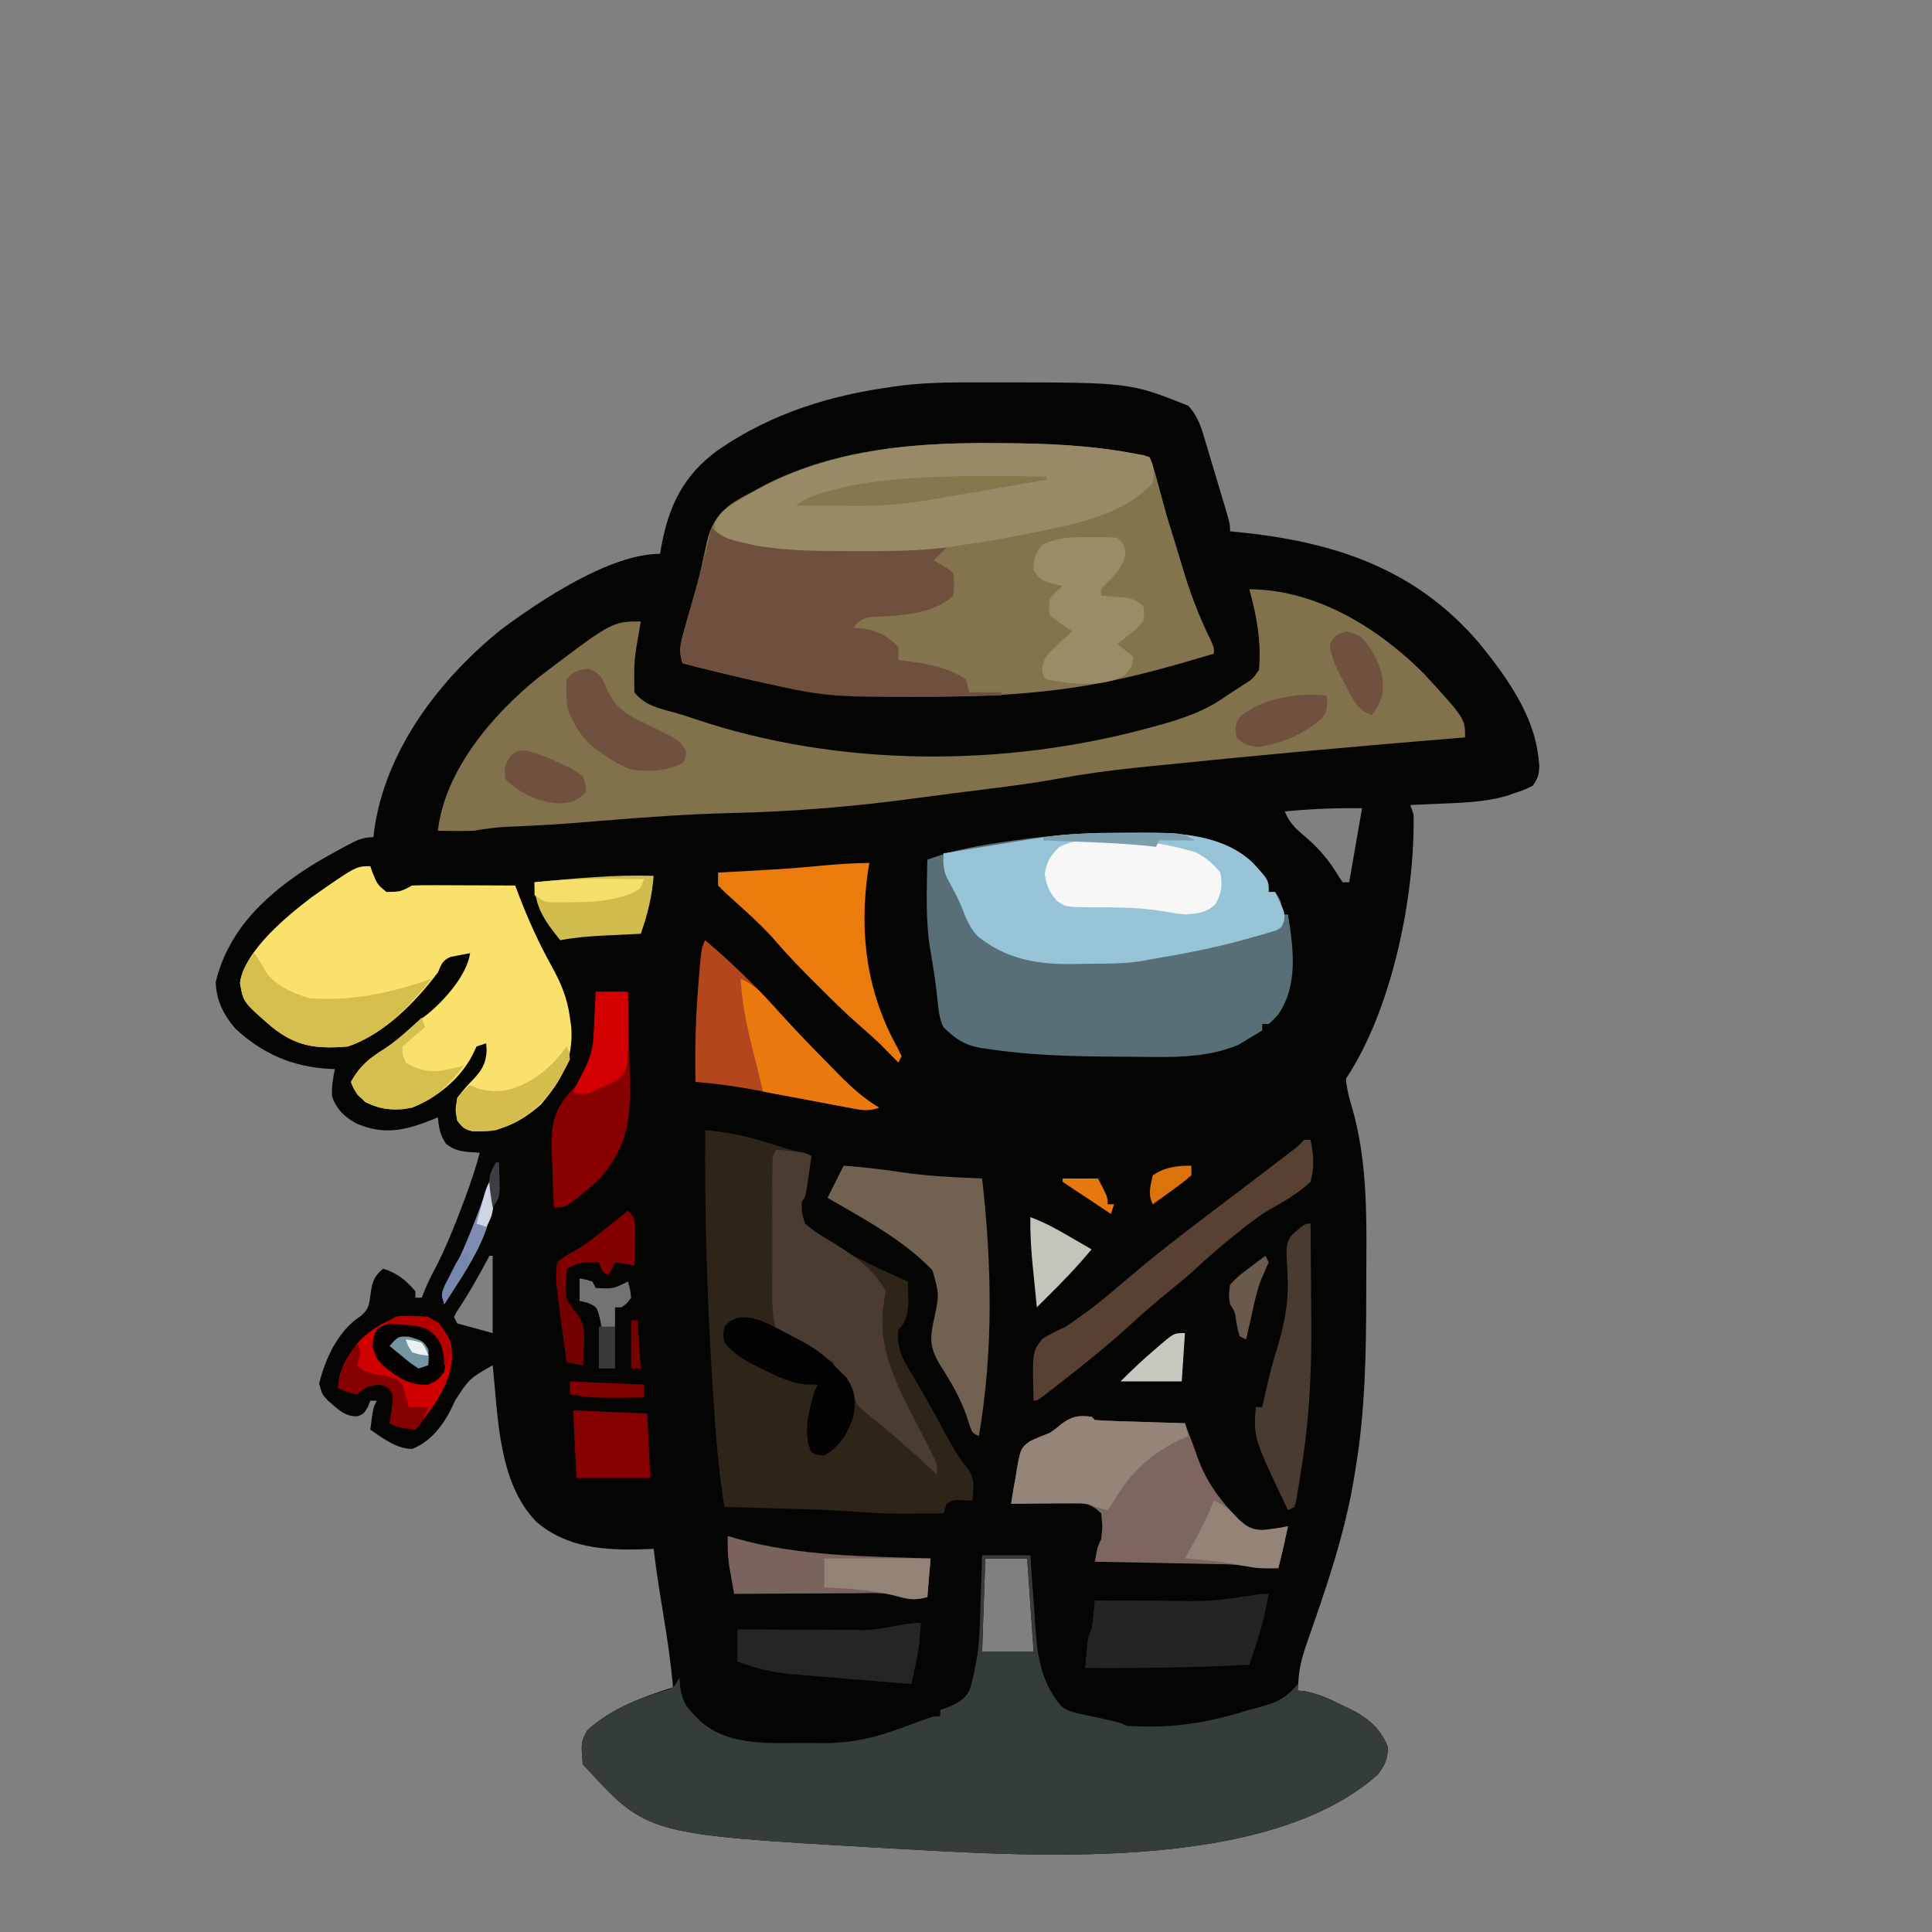 <?xml version="1.0" encoding="UTF-8"?>
<svg version="1.1" xmlns="http://www.w3.org/2000/svg" width="600" height="600">
<rect width="100%" height="100%" fill="#808080" stroke="none"/>
<path d="M0 0 C1.331 -0.002 1.331 -0.002 2.688 -0.003 C43.799 0.028 43.799 0.028 61.938 7.25 C65.09 10.556 66.164 14.504 67.418 18.789 C67.745 19.872 67.745 19.872 68.078 20.977 C68.534 22.497 68.987 24.019 69.436 25.541 C70.125 27.876 70.826 30.208 71.529 32.539 C71.972 34.018 72.414 35.497 72.855 36.977 C73.169 38.025 73.169 38.025 73.49 39.095 C74.938 44.016 74.938 44.016 74.938 46.25 C75.611 46.315 76.285 46.379 76.979 46.446 C106.787 49.405 132.477 57.522 152.57 81.285 C160.705 91.326 169.29 103.262 170.688 116.375 C170.785 117.203 170.883 118.03 170.984 118.883 C170.929 121.673 170.59 122.996 168.938 125.25 C166.547 126.48 166.547 126.48 163.688 127.438 C162.754 127.761 161.821 128.085 160.859 128.418 C154.314 130.282 147.824 130.533 141.062 130.812 C140.088 130.856 139.113 130.899 138.109 130.943 C135.719 131.049 133.328 131.151 130.938 131.25 C131.268 132.24 131.597 133.23 131.938 134.25 C132.409 159.677 125.174 194.896 110.938 216.25 C111.152 219.106 111.775 221.718 112.609 224.453 C117.923 242.131 117.304 260.79 117.25 279.062 C117.247 280.961 117.247 280.961 117.244 282.898 C117.2 301.176 116.953 319.182 113.938 337.25 C113.777 338.254 113.616 339.259 113.45 340.293 C110.543 357.758 104.883 374.197 99.021 390.854 C97.703 394.684 96.573 398.247 96.25 402.312 C96.147 403.612 96.044 404.911 95.938 406.25 C96.761 406.339 97.585 406.428 98.434 406.52 C102.681 407.405 106.141 409.003 110 410.938 C110.694 411.264 111.388 411.591 112.104 411.928 C117.608 414.662 121.584 417.865 123.938 423.75 C123.938 427.522 123.126 429.123 120.938 432.25 C86.357 463.133 12.508 457.65 -31.062 455.25 C-32.213 455.188 -33.363 455.126 -34.548 455.062 C-106.02 450.932 -106.02 450.932 -125.062 430.25 C-125.392 429.92 -125.722 429.59 -126.062 429.25 C-126.638 422.348 -126.638 422.348 -124.688 418.625 C-116.962 411.635 -107.799 408.421 -98.062 405.25 C-98.71 397.643 -99.814 390.155 -101.062 382.625 C-102.179 375.843 -103.269 369.078 -104.062 362.25 C-105.139 362.296 -106.215 362.343 -107.324 362.391 C-119.244 362.75 -130.904 362.016 -140.422 353.918 C-152.405 341.735 -152.335 321.268 -154.062 305.25 C-161.274 309.376 -161.274 309.376 -165.688 316.125 C-168.46 322.475 -172.414 328.567 -179.062 331.25 C-184.112 331.11 -188.005 327.979 -192.062 325.25 C-191.188 318.5 -191.188 318.5 -190.062 316.25 C-190.722 316.25 -191.382 316.25 -192.062 316.25 C-192.31 316.889 -192.558 317.529 -192.812 318.188 C-194.062 320.25 -194.062 320.25 -195.844 321.066 C-199.861 321.399 -202.235 318.733 -205.18 316.27 C-207.062 314.25 -207.062 314.25 -207.938 310.938 C-206.071 303.073 -201.975 294.424 -194.977 289.902 C-192.514 287.776 -192.412 286.431 -192 283.25 C-191.505 279.511 -191.016 277.683 -188.062 275.25 C-183.635 276.642 -181.107 278.771 -178.062 282.25 C-178.062 282.91 -178.062 283.57 -178.062 284.25 C-177.403 284.25 -176.743 284.25 -176.062 284.25 C-175.787 283.528 -175.511 282.806 -175.227 282.062 C-174.105 279.352 -172.816 276.838 -171.438 274.25 C-168.506 268.452 -166.121 262.509 -163.812 256.438 C-163.471 255.542 -163.13 254.647 -162.779 253.725 C-160.986 248.943 -159.382 244.183 -158.062 239.25 C-159.3 239.167 -160.537 239.085 -161.812 239 C-164.768 238.618 -165.987 238.303 -168.5 236.562 C-170.377 233.784 -170.761 231.562 -171.062 228.25 C-172.114 228.683 -172.114 228.683 -173.188 229.125 C-181.46 232.362 -187.783 233.774 -196.234 230.23 C-199.985 228.219 -202.496 225.829 -203.938 221.812 C-204.083 218.824 -203.674 216.172 -203.062 213.25 C-203.634 213.236 -204.205 213.222 -204.793 213.207 C-216.372 212.526 -225.564 208.499 -234.039 200.629 C-237.614 196.426 -239.958 191.794 -240.062 186.25 C-236.004 169.237 -223.361 158.085 -209.062 149.25 C-206.382 147.675 -203.673 146.164 -200.938 144.688 C-199.978 144.167 -199.978 144.167 -199 143.637 C-196.148 142.143 -194.329 141.25 -191.062 141.25 C-191.011 140.676 -190.959 140.103 -190.906 139.512 C-187.544 114.331 -170.574 92.126 -151.273 76.621 C-139.059 67.602 -117.618 53.25 -102.062 53.25 C-101.916 52.341 -101.916 52.341 -101.766 51.414 C-99.44 38.38 -94.829 28.759 -83.82 20.832 C-67.099 9.434 -48.938 3.911 -29.062 1.25 C-28.02 1.104 -28.02 1.104 -26.957 0.956 C-18.017 -0.123 -8.991 0.007 0 0 Z M91.938 133.25 C93.447 136.981 95.621 138.887 98.688 141.438 C102.927 145.126 105.94 148.766 108.781 153.598 C109.163 154.143 109.544 154.688 109.938 155.25 C110.597 155.25 111.257 155.25 111.938 155.25 C113.257 147.66 114.578 140.07 115.938 132.25 C107.863 132.154 99.972 132.452 91.938 133.25 Z M-155.062 271.25 C-155.438 271.951 -155.813 272.652 -156.199 273.375 C-159.034 278.63 -161.919 283.752 -165.277 288.691 C-165.536 289.206 -165.796 289.72 -166.062 290.25 C-165.732 290.91 -165.403 291.57 -165.062 292.25 C-161.433 293.24 -157.803 294.23 -154.062 295.25 C-154.062 287.33 -154.062 279.41 -154.062 271.25 C-154.393 271.25 -154.722 271.25 -155.062 271.25 Z M-1.062 365.25 C-1.393 374.82 -1.722 384.39 -2.062 394.25 C3.217 394.25 8.498 394.25 13.938 394.25 C13.277 384.68 12.617 375.11 11.938 365.25 C7.647 365.25 3.357 365.25 -1.062 365.25 Z " fill="#040503" transform="translate(307.062,118.75)"/>
<path d="M0 0 C1.43 0.004 1.43 0.004 2.89 0.009 C17.151 0.061 31.087 0.644 45.125 3.375 C45.837 3.486 46.549 3.598 47.283 3.712 C48.195 4.04 48.195 4.04 49.125 4.375 C50.177 7.005 50.938 9.398 51.625 12.125 C52.051 13.692 52.478 15.258 52.906 16.824 C53.112 17.601 53.319 18.377 53.531 19.177 C54.611 23.174 55.868 27.115 57.102 31.066 C57.844 33.466 58.566 35.867 59.273 38.277 C61.621 46.173 64.34 53.491 67.988 60.898 C69.125 63.375 69.125 63.375 69.125 65.375 C57.107 68.952 45.097 72.439 32.75 74.688 C31.958 74.834 31.167 74.981 30.351 75.132 C13.483 78.032 -3.349 78.783 -20.438 78.75 C-21.493 78.749 -22.548 78.749 -23.636 78.748 C-39.733 78.71 -55.127 77.973 -70.875 74.375 C-72.021 74.118 -73.168 73.861 -74.349 73.597 C-81.553 71.964 -88.725 70.226 -95.875 68.375 C-97.136 64.785 -96.598 62.445 -95.582 58.824 C-95.135 57.198 -95.135 57.198 -94.679 55.539 C-94.352 54.392 -94.025 53.244 -93.688 52.062 C-91.01 42.928 -91.01 42.928 -88.973 33.641 C-87.645 26.609 -85.937 22.41 -79.938 18.312 C-77.635 16.89 -75.28 15.615 -72.875 14.375 C-71.837 13.814 -70.8 13.254 -69.73 12.676 C-47.995 1.822 -23.928 -0.197 0 0 Z " fill="#83744D" transform="translate(307.875,137.625)"/>
<path d="M0 0 C4.95 0 9.9 0 15 0 C15.159 2.411 15.317 4.821 15.48 7.305 C15.651 9.672 15.829 12.038 16.007 14.404 C16.126 16.033 16.238 17.662 16.341 19.292 C16.991 29.425 17.593 38.568 24.415 46.683 C26.267 48.222 27.596 48.634 29.941 49.133 C30.69 49.299 31.438 49.465 32.209 49.637 C32.986 49.798 33.762 49.959 34.562 50.125 C42.825 51.913 42.825 51.913 45 53 C55.786 53.64 65.54 52.802 76 50 C77.237 49.67 78.475 49.34 79.75 49 C80.823 48.67 81.895 48.34 83 48 C83.812 47.798 84.624 47.595 85.461 47.387 C91.071 45.914 94.322 44.537 98 40 C98 40.66 98 41.32 98 42 C99.236 42.133 99.236 42.133 100.496 42.27 C104.744 43.155 108.204 44.753 112.062 46.688 C113.104 47.178 113.104 47.178 114.166 47.678 C119.67 50.412 123.646 53.615 126 59.5 C126 63.272 125.189 64.873 123 68 C88.419 98.883 14.57 93.4 -29 91 C-30.15 90.938 -31.3 90.876 -32.485 90.812 C-103.957 86.682 -103.957 86.682 -123 66 C-123.33 65.67 -123.66 65.34 -124 65 C-124.575 58.098 -124.575 58.098 -122.625 54.375 C-115.684 48.095 -107.712 44.961 -98.906 42.176 C-95.733 41.209 -95.733 41.209 -94 38 C-93.918 39.052 -93.835 40.104 -93.75 41.188 C-92.904 45.488 -92.069 46.931 -89 50 C-88.488 50.518 -87.976 51.036 -87.449 51.57 C-78.277 59.702 -64.822 58.189 -53.312 58.312 C-51.603 58.339 -51.603 58.339 -49.858 58.367 C-42.434 58.359 -36.033 57.364 -29 55 C-28.295 54.764 -27.59 54.528 -26.864 54.285 C-25.046 53.652 -23.241 52.984 -21.438 52.312 C-15.209 50 -15.209 50 -13 50 C-13 49.34 -13 48.68 -13 48 C-12.457 47.827 -11.915 47.655 -11.355 47.477 C-7.917 46.126 -5.582 45.123 -3.836 41.754 C-3.056 39.166 -2.461 36.663 -2 34 C-1.825 33.025 -1.649 32.051 -1.469 31.047 C-0.648 25.096 -0.629 19.059 -0.438 13.062 C-0.373 11.178 -0.373 11.178 -0.307 9.256 C-0.201 6.171 -0.1 3.085 0 0 Z M1 1 C0.67 10.57 0.34 20.14 0 30 C5.28 30 10.56 30 16 30 C15.34 20.43 14.68 10.86 14 1 C9.71 1 5.42 1 1 1 Z " fill="#353D39" transform="translate(305,483)"/>
<path d="M0 0 C20.737 0.09 39.966 11.944 54.215 26.219 C67 40.157 67 40.157 67 46 C66.41 46.048 65.82 46.096 65.211 46.146 C33.464 48.744 1.732 51.625 -29.954 54.883 C-31.49 55.041 -33.027 55.196 -34.563 55.35 C-43.031 56.199 -51.369 57.348 -59.74 58.886 C-66.836 60.182 -73.966 61.116 -81.125 62 C-83.157 62.255 -85.189 62.511 -87.221 62.767 C-88.571 62.937 -89.921 63.106 -91.271 63.275 C-95.285 63.778 -99.296 64.304 -103.305 64.852 C-122.395 67.458 -141.304 69.04 -160.571 69.485 C-174.201 69.812 -187.744 70.799 -201.33 71.909 C-202.944 72.041 -204.558 72.173 -206.172 72.305 C-206.946 72.368 -207.719 72.431 -208.517 72.496 C-215.453 73.055 -222.392 73.453 -229.347 73.709 C-233.314 73.863 -237.089 74.345 -241 75 C-242.957 75.064 -244.917 75.086 -246.875 75.062 C-248.325 75.049 -248.325 75.049 -249.805 75.035 C-250.529 75.024 -251.254 75.012 -252 75 C-249.88 56.215 -234.967 38.879 -220.922 27.508 C-197.911 10 -197.911 10 -189 10 C-189.144 10.834 -189.289 11.668 -189.438 12.527 C-191.124 22.226 -191.124 22.226 -191 32 C-187.87 35.964 -183.608 36.934 -178.891 38.191 C-176.5 38.86 -174.177 39.604 -171.828 40.402 C-127.457 55.304 -76.061 55.348 -31 43 C-30.224 42.791 -29.448 42.582 -28.648 42.366 C-20.78 40.206 -13.647 37.871 -7 33 C-5.356 31.935 -3.71 30.873 -2.062 29.812 C1.023 27.905 1.023 27.905 3 25 C3.749 16.285 2.272 8.386 0 0 Z " fill="#81724B" transform="translate(388,183)"/>
<path d="M0 0 C0.753 -0.004 1.506 -0.008 2.281 -0.013 C14.383 -0.043 28.257 0.671 37.547 9.43 C42.5 14.838 42.5 14.838 42.5 18.5 C43.16 18.5 43.82 18.5 44.5 18.5 C46.5 21.5 46.5 21.5 46.5 25.5 C47.16 25.5 47.82 25.5 48.5 25.5 C50.169 35.935 51.737 47.412 45.5 56.5 C43.988 58.199 43.988 58.199 42.5 59.5 C41.84 59.5 41.18 59.5 40.5 59.5 C40.5 60.16 40.5 60.82 40.5 61.5 C38.931 62.482 37.344 63.434 35.75 64.375 C34.868 64.909 33.987 65.442 33.078 65.992 C22.743 70.347 11.391 69.79 0.375 69.688 C-1.196 69.679 -2.768 69.67 -4.339 69.661 C-17.907 69.568 -31.313 69.323 -44.75 67.25 C-45.442 67.153 -46.135 67.056 -46.848 66.956 C-52.121 66.033 -54.771 64.138 -58.5 60.5 C-59.973 57.553 -60.07 54.424 -60.438 51.188 C-61.019 46.189 -61.709 41.263 -62.625 36.312 C-64.112 27.133 -63.671 17.77 -63.5 8.5 C-55.422 5.436 -47.201 4.045 -38.688 2.812 C-37.936 2.703 -37.184 2.593 -36.409 2.479 C-24.268 0.749 -12.26 0.007 0 0 Z " fill="#586F78" transform="translate(351.5,258.5)"/>
<path d="M0 0 C5.506 0.488 10.622 1.275 15.938 2.875 C17.718 3.405 17.718 3.405 19.535 3.945 C20.679 4.293 21.822 4.641 23 5 C24.03 5.307 25.06 5.614 26.121 5.93 C28.416 6.613 30.709 7.303 33 8 C32.692 10.147 32.379 12.292 32.062 14.438 C31.801 16.23 31.801 16.23 31.535 18.059 C31 21 31 21 30 22 C29.902 25.374 29.902 25.374 31 29 C33.199 31.048 34.978 32.414 37.5 33.938 C38.156 34.355 38.812 34.772 39.489 35.203 C46.974 39.834 54.95 43.472 63 47 C63.025 48.437 63.044 49.875 63.059 51.312 C63.069 52.113 63.08 52.914 63.092 53.738 C62.965 56.875 62.268 59.732 60 62 C59.373 67.371 61.167 70.792 63.875 75.25 C64.7 76.657 65.524 78.065 66.348 79.473 C66.781 80.206 67.214 80.94 67.661 81.696 C69.04 84.068 70.368 86.463 71.684 88.871 C72.342 90.076 72.342 90.076 73.014 91.306 C73.861 92.86 74.706 94.415 75.548 95.972 C77.296 99.152 78.952 101.942 81.277 104.75 C83.965 108.26 83.291 110.705 83 115 C82.051 114.979 81.103 114.959 80.125 114.938 C77.093 114.774 77.093 114.774 75 116 C74.505 117.485 74.505 117.485 74 119 C70.958 119.028 67.917 119.047 64.875 119.062 C64.038 119.071 63.202 119.079 62.34 119.088 C57.346 119.107 52.417 118.916 47.438 118.531 C39.006 117.883 30.576 117.658 22.125 117.438 C20.551 117.394 18.977 117.351 17.402 117.307 C13.602 117.201 9.801 117.1 6 117 C4.023 105.127 3.195 93.25 2.438 81.25 C2.341 79.751 2.341 79.751 2.242 78.222 C0.561 52.118 -0.164 26.154 0 0 Z " fill="#2E2519" transform="translate(219,351)"/>
<path d="M0 0 C0.268 0.763 0.536 1.526 0.812 2.312 C2.255 5.728 2.255 5.728 5 8 C9.345 7.949 9.345 7.949 13 6 C15.376 5.912 17.722 5.885 20.098 5.902 C21.161 5.904 21.161 5.904 22.246 5.907 C24.518 5.912 26.79 5.925 29.062 5.938 C30.6 5.943 32.137 5.947 33.674 5.951 C37.449 5.962 41.225 5.979 45 6 C45.379 6.998 45.757 7.996 46.147 9.024 C49.06 16.643 52.324 23.853 56.283 30.987 C59.254 36.343 61.177 40.914 62 47 C62.205 48.454 62.205 48.454 62.414 49.938 C63.116 60.125 59.387 66.454 53 74 C47.755 78.637 41.522 82.276 34.375 82.312 C33.62 82.329 32.864 82.346 32.086 82.363 C29.45 81.904 28.596 81.118 27 79 C26.375 75.812 26.375 75.812 27 72 C28.602 69.763 30.339 67.849 32.273 65.895 C34.813 63.108 35.953 61.028 36.125 57.25 C36.084 56.508 36.042 55.765 36 55 C34.515 55.495 34.515 55.495 33 56 C32.587 56.866 32.175 57.733 31.75 58.625 C27.85 66.147 20.801 71.791 13 75 C7.531 75.973 3.437 75.706 -1.562 73.25 C-3.785 71.198 -4.993 69.821 -6 67 C-3.241 61.963 -0.203 59.601 4.629 56.57 C7.732 54.515 10.422 52.133 13.172 49.633 C15 48 15 48 17.938 45.812 C23.161 41.512 30.006 33.798 31 27 C29.721 27.247 28.442 27.495 27.125 27.75 C26.406 27.889 25.686 28.028 24.945 28.172 C22.356 29.274 22.097 30.461 21 33 C14.017 42.264 4.223 52.259 -7 56 C-16.8 56.818 -23.012 56.027 -30.637 49.871 C-39.404 42.28 -39.404 42.28 -40.5 36.25 C-38.943 26.13 -25.908 15.49 -18.054 9.521 C-4.427 0 -4.427 0 0 0 Z " fill="#F9E16C" transform="translate(115,269)"/>
<path d="M0 0 C1.43 0.004 1.43 0.004 2.89 0.009 C17.151 0.061 31.087 0.644 45.125 3.375 C46.204 3.584 46.204 3.584 47.305 3.797 C48.206 4.083 48.206 4.083 49.125 4.375 C50.637 7.399 50.707 9.014 50.125 12.375 C42.248 20.896 30.114 24.252 19.188 26.5 C18.006 26.753 16.825 27.006 15.608 27.267 C6.524 29.176 -2.583 30.737 -11.773 32.026 C-13.889 32.351 -13.889 32.351 -15.999 32.888 C-23.682 34.726 -31.336 34.678 -39.186 34.636 C-41.54 34.625 -43.894 34.636 -46.248 34.648 C-58.999 34.66 -71.919 34.238 -83.875 29.375 C-85.875 27.375 -85.875 27.375 -85.898 25.031 C-84.452 21.277 -81.82 19.853 -78.5 17.875 C-77.863 17.484 -77.226 17.093 -76.57 16.69 C-53.166 2.58 -26.818 -0.22 0 0 Z " fill="#998A67" transform="translate(307.875,137.625)"/>
<path d="M0 0 C0.762 -0.006 1.523 -0.011 2.308 -0.017 C3.909 -0.027 5.51 -0.033 7.111 -0.037 C9.527 -0.047 11.942 -0.078 14.357 -0.109 C26.296 -0.191 39.599 0.48 48.777 9.133 C53.73 14.542 53.73 14.542 53.73 18.203 C54.39 18.203 55.05 18.203 55.73 18.203 C58.801 24.589 58.801 24.589 58.499 27.226 C57.73 29.203 57.73 29.203 56.114 30.145 C55.415 30.349 54.716 30.554 53.996 30.766 C53.204 31.003 52.412 31.241 51.596 31.486 C50.733 31.722 49.87 31.959 48.98 32.203 C47.653 32.584 47.653 32.584 46.298 32.973 C36.57 35.679 26.681 37.529 16.73 39.203 C15.316 39.467 15.316 39.467 13.873 39.736 C8.622 40.517 3.366 40.467 -1.935 40.498 C-3.934 40.515 -5.933 40.559 -7.932 40.604 C-18.703 40.673 -28.088 38.883 -36.629 31.957 C-38.978 29.446 -40.125 26.835 -41.328 23.641 C-42.687 20.121 -44.519 16.875 -46.316 13.562 C-47.381 10.928 -47.341 9.017 -47.27 6.203 C-43.001 5.507 -38.733 4.814 -34.464 4.122 C-33.015 3.887 -31.566 3.651 -30.118 3.415 C-28.023 3.073 -25.927 2.734 -23.832 2.395 C-22.575 2.19 -21.318 1.986 -20.023 1.776 C-13.289 0.749 -6.804 0.041 0 0 Z " fill="#96C4D6" transform="translate(340.27,258.797)"/>
<path d="M0 0 C0.601 0.476 1.201 0.952 1.82 1.443 C4.534 3.381 6.874 3.912 10.125 4.625 C11.179 4.865 12.234 5.105 13.32 5.352 C23.07 7.07 32.715 7.156 42.586 7.13 C44.995 7.125 47.404 7.13 49.812 7.137 C57.612 7.14 65.249 6.985 73 6 C71.68 7.32 70.36 8.64 69 10 C69.804 10.474 70.609 10.949 71.438 11.438 C74 13 74 13 75 14 C75.375 17.375 75.375 17.375 75 21 C68.923 26.867 57.507 27.342 49.531 27.594 C46.658 28.055 45.77 28.751 44 31 C45.516 31.093 45.516 31.093 47.062 31.188 C51.377 31.804 55.089 33.718 58 37 C58 38.32 58 39.64 58 41 C58.846 41.098 59.691 41.196 60.562 41.297 C67.466 42.207 73.125 43.159 79 47 C79.495 48.98 79.495 48.98 80 51 C83.3 51 86.6 51 90 51 C90 51.33 90 51.66 90 52 C37.184 52.839 37.184 52.839 16 48 C14.854 47.743 13.707 47.486 12.526 47.222 C5.322 45.589 -1.85 43.851 -9 42 C-10.283 38.377 -9.701 35.996 -8.672 32.344 C-8.366 31.238 -8.061 30.132 -7.746 28.992 C-7.417 27.84 -7.089 26.687 -6.75 25.5 C-6.119 23.24 -5.489 20.979 -4.859 18.719 C-4.549 17.611 -4.239 16.504 -3.92 15.363 C-2.525 10.264 -1.252 5.136 0 0 Z " fill="#6F4F3E" transform="translate(221,164)"/>
<path d="M0 0 C0.33 0.33 0.66 0.66 1 1 C3.071 1.158 5.147 1.251 7.223 1.316 C8.483 1.358 9.743 1.4 11.041 1.443 C12.382 1.483 13.722 1.523 15.062 1.562 C16.407 1.606 17.751 1.649 19.096 1.693 C22.397 1.8 25.698 1.902 29 2 C31.836 9.528 31.836 9.528 32.922 12.652 C35.244 19.061 38.463 23.933 43 29 C43.802 29.955 43.802 29.955 44.621 30.93 C47.316 33.734 48.918 34.947 52.887 35.141 C55.638 34.901 58.293 34.538 61 34 C60.688 35.417 60.376 36.833 60.062 38.25 C59.801 39.433 59.801 39.433 59.535 40.641 C59.052 42.769 58.538 44.885 58 47 C51.623 47.125 51.623 47.125 48.555 46.509 C46.079 46.016 43.822 45.844 41.302 45.795 C40.401 45.775 39.5 45.755 38.573 45.734 C37.614 45.718 36.656 45.701 35.668 45.684 C34.18 45.652 34.18 45.652 32.663 45.621 C29.504 45.555 26.346 45.496 23.188 45.438 C21.042 45.394 18.897 45.351 16.752 45.307 C11.501 45.2 6.251 45.098 1 45 C1.875 40.25 1.875 40.25 3 38 C3.416 33.949 3.416 33.949 3 30 C-0.139 26.99 -2.364 26.639 -6.641 26.707 C-7.711 26.717 -8.78 26.726 -9.883 26.736 C-10.994 26.761 -12.105 26.787 -13.25 26.812 C-14.377 26.826 -15.503 26.84 -16.664 26.854 C-19.443 26.889 -22.221 26.938 -25 27 C-24.542 24.071 -24.036 21.165 -23.5 18.25 C-23.376 17.425 -23.253 16.6 -23.125 15.75 C-21.959 9.727 -21.959 9.727 -19.186 7.626 C-17.155 6.635 -15.108 5.811 -13 5 C-10.959 3.599 -10.959 3.599 -9.375 2.25 C-6.215 -0.113 -3.995 -0.571 0 0 Z " fill="#7D665F" transform="translate(339,440)"/>
<path d="M0 0 C1.459 0.141 2.917 0.288 4.375 0.438 C5.593 0.559 5.593 0.559 6.836 0.684 C9 1 9 1 11 2 C10.692 4.147 10.379 6.292 10.062 8.438 C9.888 9.632 9.714 10.827 9.535 12.059 C9 15 9 15 8 16 C7.86 19.379 7.86 19.379 9 23 C11.362 24.971 13.371 26.375 16 27.875 C22.734 32.013 30.355 36.709 34 44 C33.72 46.168 33.426 48.335 33.125 50.5 C31.769 64.968 40.579 78.629 46.798 91.184 C47.214 92.03 47.63 92.875 48.059 93.746 C48.433 94.496 48.807 95.245 49.193 96.017 C50 98 50 98 50 101 C49.261 100.31 48.523 99.621 47.762 98.91 C41.728 93.31 35.606 87.927 29.18 82.777 C25.189 79.523 25.189 79.523 24.188 76.75 C23.103 74.238 22.135 72.84 20.375 70.812 C18 68 18 68 18 66 C17.232 65.621 17.232 65.621 16.449 65.234 C13.218 63.606 10.001 61.96 6.812 60.25 C6.171 59.928 5.53 59.605 4.869 59.273 C3.02 58.266 3.02 58.266 0 56 C-1.523 50.509 -1.144 44.642 -1.133 38.984 C-1.134 37.932 -1.135 36.88 -1.136 35.796 C-1.136 33.58 -1.135 31.365 -1.13 29.149 C-1.125 25.748 -1.13 22.347 -1.137 18.945 C-1.136 16.792 -1.135 14.638 -1.133 12.484 C-1.135 11.464 -1.137 10.443 -1.139 9.391 C-1.136 8.45 -1.133 7.508 -1.129 6.538 C-1.129 5.708 -1.128 4.878 -1.127 4.022 C-1 2 -1 2 0 0 Z " fill="#4B3C31" transform="translate(241,357)"/>
<path d="M0 0 C5.896 0.457 11.719 1.086 17.562 2 C26.01 3.259 34.476 3.633 43 4 C46.041 30.666 46.536 57.488 42 84 C40 83 40 83 39.246 81.059 C38.979 80.194 38.712 79.329 38.438 78.438 C36.385 72.391 33.362 67.177 29.91 61.836 C26.871 56.834 26.685 53.64 28 48 C29.724 40.057 29.724 40.057 27.586 32.516 C18.73 23.162 6.061 16.402 -5 10 C-3.333 6.667 -1.667 3.333 0 0 Z " fill="#716151" transform="translate(262,362)"/>
<path d="M0 0 C-0.238 1.412 -0.238 1.412 -0.48 2.852 C-3.206 22.146 -0.756 40.346 8.707 57.34 C9.347 58.657 9.347 58.657 10 60 C9.505 60.99 9.505 60.99 9 62 C8.515 61.504 8.031 61.007 7.531 60.496 C6.861 59.817 6.191 59.137 5.5 58.438 C4.85 57.776 4.201 57.115 3.531 56.434 C1.493 54.474 -0.574 52.625 -2.715 50.781 C-7.366 46.739 -11.718 42.429 -16.062 38.062 C-16.826 37.303 -17.59 36.543 -18.377 35.76 C-21.919 32.212 -25.366 28.636 -28.633 24.832 C-31.8 21.154 -35.205 17.867 -38.812 14.625 C-39.944 13.597 -41.076 12.568 -42.207 11.539 C-43.129 10.701 -44.05 9.863 -45 9 C-45.66 8.34 -46.32 7.68 -47 7 C-47 5.68 -47 4.36 -47 3 C-46.017 2.945 -45.034 2.889 -44.022 2.832 C-40.337 2.624 -36.652 2.413 -32.968 2.2 C-31.381 2.109 -29.793 2.019 -28.205 1.93 C-18.836 1.402 -9.354 0 0 0 Z " fill="#EC7B0D" transform="translate(270,268)"/>
<path d="M0 0 C4.886 4.101 9.505 8.35 14 12.875 C14.578 13.449 15.155 14.022 15.75 14.613 C18.718 17.588 21.568 20.618 24.309 23.805 C28.668 28.843 33.355 33.539 38.062 38.25 C38.935 39.134 39.807 40.019 40.705 40.93 C44.9 45.134 48.859 48.995 54 52 C50.883 53.039 49.891 52.985 46.779 52.395 C45.506 52.159 45.506 52.159 44.208 51.919 C43.293 51.742 42.377 51.565 41.434 51.383 C40.485 51.206 39.536 51.03 38.559 50.848 C35.517 50.28 32.477 49.703 29.438 49.125 C26.423 48.555 23.407 47.987 20.391 47.424 C18.515 47.073 16.639 46.718 14.765 46.359 C8.86 45.251 2.986 44.502 -3 44 C-3.236 33.61 -2.927 23.36 -2.062 13 C-1.976 11.944 -1.889 10.887 -1.799 9.799 C-1.133 2.266 -1.133 2.266 0 0 Z " fill="#B3461D" transform="translate(219,292)"/>
<path d="M0 0 C0.66 0 1.32 0 2 0 C2.977 4.615 3.228 8.415 2 13 C-1.891 16.693 -6.262 19.115 -10.909 21.747 C-14.255 23.752 -17.273 26.124 -20.312 28.562 C-20.893 29.024 -21.474 29.485 -22.072 29.961 C-26.386 33.426 -30.506 37.078 -34.578 40.824 C-37.133 43.119 -39.765 45.282 -42.438 47.438 C-46.241 50.513 -49.901 53.688 -53.5 57 C-61.051 63.93 -69.027 70.289 -77.125 76.562 C-77.694 77.005 -78.263 77.447 -78.849 77.902 C-82.88 81 -82.88 81 -84 81 C-84.422 65.844 -84.422 65.844 -81.316 61.816 C-78.949 60.327 -76.537 59.175 -74 58 C-72.221 56.813 -70.472 55.58 -68.75 54.312 C-67.823 53.634 -66.896 52.956 -65.941 52.258 C-62.195 49.382 -58.616 46.339 -55.03 43.268 C-42.936 32.93 -30.103 23.483 -17.442 13.858 C-14.061 11.286 -10.684 8.709 -7.312 6.125 C-5.822 4.984 -5.822 4.984 -4.301 3.82 C-1.976 2.053 -1.976 2.053 0 0 Z " fill="#584133" transform="translate(405,354)"/>
<path d="M0 0 C-1.279 7.609 -3.428 14.732 -6 22 C-23.01 22.88 -39.969 23.129 -57 23 C-56.859 21.375 -56.712 19.75 -56.562 18.125 C-56.481 17.22 -56.4 16.315 -56.316 15.383 C-56 13 -56 13 -55 11 C-54.775 9.463 -54.592 7.92 -54.438 6.375 C-54.354 5.558 -54.27 4.74 -54.184 3.898 C-54.123 3.272 -54.062 2.645 -54 2 C-52.846 2.01 -51.692 2.021 -50.503 2.032 C-46.173 2.068 -41.844 2.091 -37.514 2.11 C-35.649 2.12 -33.785 2.133 -31.92 2.151 C-18.358 2.363 -18.358 2.363 -4.972 0.433 C-3 0 -3 0 0 0 Z " fill="#252423" transform="translate(394,495)"/>
<path d="M0 0 C1.086 -0.018 1.086 -0.018 2.193 -0.037 C4.068 -0.042 5.942 0.065 7.812 0.188 C9.812 2.188 9.812 2.188 10.375 4.812 C9.628 9.297 7.459 11.264 4.344 14.453 C2.592 16.052 2.592 16.052 2.812 18.188 C3.5 18.236 4.187 18.285 4.895 18.336 C5.796 18.411 6.697 18.485 7.625 18.562 C8.518 18.632 9.412 18.702 10.332 18.773 C12.812 19.188 12.812 19.188 15.812 21.188 C16.25 23.574 16.25 23.574 15.812 26.188 C14.062 28.207 14.062 28.207 11.812 30 C11.07 30.605 10.328 31.209 9.562 31.832 C8.985 32.279 8.408 32.727 7.812 33.188 C9.463 34.508 11.113 35.828 12.812 37.188 C12.452 39.803 12.015 40.985 10.125 42.875 C3.187 46.813 -6.595 45.611 -14.188 44.188 C-15.188 43.188 -15.188 43.188 -15.531 40.926 C-15.058 37.155 -13.434 35.931 -10.688 33.375 C-9.852 32.585 -9.017 31.795 -8.156 30.98 C-7.507 30.389 -6.857 29.797 -6.188 29.188 C-7.157 28.548 -8.126 27.909 -9.125 27.25 C-12.188 25.188 -12.188 25.188 -13.188 24.188 C-13.5 21.875 -13.5 21.875 -13.188 19.188 C-11.188 16.875 -11.188 16.875 -9.188 15.188 C-10.301 14.919 -11.415 14.651 -12.562 14.375 C-16.188 13.188 -16.188 13.188 -18.188 10.188 C-18.045 6.762 -17.852 4.876 -15.438 2.375 C-10.586 -0.186 -5.374 0.005 0 0 Z " fill="#9B8C68" transform="translate(339.188,166.812)"/>
<path d="M0 0 C3.353 1.641 5.394 3.509 7.785 6.363 C8.449 10.492 8.22 12.563 6.223 16.238 C3.054 19 0.936 19.014 -3.215 19.363 C-6.117 19.059 -6.117 19.059 -9.152 18.488 C-13.913 17.697 -18.456 17.288 -23.285 17.215 C-24.888 17.186 -24.888 17.186 -26.524 17.156 C-28.666 17.128 -30.809 17.124 -32.951 17.145 C-40.259 17.03 -40.259 17.03 -43.019 15.104 C-45.397 12.398 -46.216 10.356 -46.777 6.801 C-46.129 2.84 -45.027 1.175 -42.215 -1.637 C-31.619 -6.935 -11.179 -3.238 0 0 Z " fill="#F7F7F8" transform="translate(371.215,264.637)"/>
<path d="M0 0 C3.3 0 6.6 0 10 0 C10.175 6.046 10.301 12.091 10.385 18.14 C10.419 20.192 10.467 22.244 10.528 24.296 C10.924 37.956 10.716 46.979 1.535 57.713 C0.234 59.07 0.234 59.07 -2.25 61.125 C-3.08 61.829 -3.91 62.533 -4.766 63.258 C-9.565 67 -9.565 67 -13 67 C-13.2 63.054 -13.344 59.109 -13.439 55.159 C-13.499 53.168 -13.6 51.177 -13.703 49.188 C-13.873 40.802 -12.846 36.217 -6.97 30.095 C0.612 22.033 -0.226 10.357 0 0 Z " fill="#890000" transform="translate(185,308)"/>
<path d="M0 0 C0.33 0.33 0.66 0.66 1 1 C3.071 1.158 5.147 1.251 7.223 1.316 C8.483 1.358 9.743 1.4 11.041 1.443 C12.382 1.483 13.722 1.523 15.062 1.562 C16.407 1.606 17.751 1.649 19.096 1.693 C22.397 1.8 25.698 1.902 29 2 C29.495 3.98 29.495 3.98 30 6 C28.866 6.516 27.731 7.031 26.562 7.562 C17.761 12.018 11.999 17.543 7 26 C6.34 26.99 5.68 27.98 5 29 C2.831 28.494 1 28 -1 27 C-2.813 26.915 -4.63 26.893 -6.445 26.902 C-7.522 26.906 -8.598 26.909 -9.707 26.912 C-11.399 26.925 -11.399 26.925 -13.125 26.938 C-14.261 26.942 -15.396 26.947 -16.566 26.951 C-19.378 26.963 -22.189 26.979 -25 27 C-24.542 24.071 -24.036 21.165 -23.5 18.25 C-23.376 17.425 -23.253 16.6 -23.125 15.75 C-21.959 9.727 -21.959 9.727 -19.186 7.626 C-17.155 6.635 -15.108 5.811 -13 5 C-10.959 3.599 -10.959 3.599 -9.375 2.25 C-6.215 -0.113 -3.995 -0.571 0 0 Z " fill="#958478" transform="translate(339,440)"/>
<path d="M0 0 C0.077 7.269 0.129 14.538 0.165 21.808 C0.18 24.27 0.2 26.732 0.226 29.194 C0.395 45.388 -0.325 61.016 -3 77 C-3.157 78.009 -3.315 79.017 -3.477 80.056 C-3.641 81.057 -3.806 82.057 -3.976 83.088 C-4.124 84.004 -4.272 84.919 -4.424 85.862 C-4.709 86.92 -4.709 86.92 -5 88 C-5.99 88.495 -5.99 88.495 -7 89 C-17.719 66.526 -17.719 66.526 -17 57 C-16.34 57 -15.68 57 -15 57 C-14.818 56.178 -14.636 55.355 -14.449 54.508 C-13.267 49.26 -12.077 44.064 -10.438 38.938 C-8.304 31.929 -6.846 24.988 -7.09 17.633 C-7.124 16.499 -7.124 16.499 -7.159 15.342 C-7.218 13.851 -7.306 12.362 -7.425 10.875 C-7.551 7.96 -7.577 5.706 -5.682 3.386 C-1.7 0 -1.7 0 0 0 Z " fill="#4A3B30" transform="translate(407,380)"/>
<path d="M0 0 C-0.117 1.48 -0.244 2.959 -0.375 4.438 C-0.479 5.673 -0.479 5.673 -0.586 6.934 C-0.943 9.577 -1.438 12.093 -2.026 14.692 C-2.208 15.499 -2.39 16.307 -2.577 17.139 C-2.717 17.753 -2.856 18.367 -3 19 C-9.245 18.501 -15.489 17.984 -21.732 17.456 C-23.852 17.278 -25.974 17.105 -28.095 16.935 C-31.157 16.69 -34.217 16.43 -37.277 16.168 C-38.684 16.06 -38.684 16.06 -40.119 15.95 C-46.161 15.414 -51.312 14.119 -57 12 C-57 8.7 -57 5.4 -57 2 C-55.608 2.01 -54.215 2.021 -52.781 2.032 C-47.604 2.068 -42.426 2.091 -37.249 2.11 C-35.01 2.12 -32.772 2.134 -30.533 2.151 C-27.311 2.175 -24.089 2.187 -20.867 2.195 C-19.372 2.211 -19.372 2.211 -17.846 2.227 C-11.58 2.228 -6.077 0 0 0 Z " fill="#262523" transform="translate(286,504)"/>
<path d="M0 0 C3.714 2.122 5.346 4.135 7 8 C8.35 15.306 5.792 20.875 2 27 C0.096 29.751 -1.89 32.405 -4 35 C-9.75 34.125 -9.75 34.125 -12 33 C-11.881 32.385 -11.763 31.77 -11.641 31.137 C-11.255 28.719 -10.974 26.449 -11 24 C-12.463 21.694 -12.463 21.694 -15 21 C-18.37 21.241 -19.588 21.588 -22 24 C-24.263 23.646 -25.951 23.025 -28 22 C-27.686 15.885 -24.824 11.585 -21 7 C-14.193 0.938 -9.172 -0.968 0 0 Z " fill="#D10000" transform="translate(133,409)"/>
<path d="M0 0 C1.332 0.398 1.332 0.398 2.691 0.805 C22.253 6.336 42.809 6.325 63 7 C62.67 10.96 62.34 14.92 62 19 C57.929 20.018 56.895 19.685 53.122 18.494 C48.696 17.464 44.117 17.76 39.598 17.805 C37.981 17.809 37.981 17.809 36.332 17.813 C32.909 17.824 29.486 17.85 26.062 17.875 C23.734 17.885 21.405 17.894 19.076 17.902 C13.384 17.924 7.692 17.958 2 18 C1.66 16.126 1.329 14.251 1 12.375 C0.722 10.809 0.722 10.809 0.438 9.211 C0.013 6.094 -0.075 3.141 0 0 Z " fill="#79635C" transform="translate(226,477)"/>
<path d="M0 0 C2 3 2 3 3.625 5.938 C7.188 10.532 11.586 12.195 17 14 C30.605 15.004 42.136 12.393 55 8 C48.062 16.539 39.697 25.434 29 29 C19.2 29.818 12.988 29.027 5.363 22.871 C-3.594 15.115 -3.594 15.115 -4.375 9.125 C-3.906 5.218 -2.358 3.095 0 0 Z " fill="#D5BE4E" transform="translate(79,296)"/>
<path d="M0 0 C3.321 1.382 6.462 3.04 9.625 4.75 C10.458 5.181 11.29 5.611 12.148 6.055 C16.82 8.539 20.438 11.005 24 15 C24.928 15.908 25.856 16.815 26.812 17.75 C29.688 22.022 29.915 24.995 29 30 C27.28 35.186 24.844 39.215 20 42 C17.75 41.875 17.75 41.875 16 41 C13.137 35.273 15.269 27.804 17 22 C17.33 21.34 17.66 20.68 18 20 C16.845 20 15.69 20 14.5 20 C9.381 19.453 5.235 17.461 0.688 15.188 C-0.006 14.844 -0.7 14.5 -1.414 14.146 C-5.171 12.202 -8.279 10.331 -11 7 C-11.5 4.438 -11.5 4.438 -11 2 C-7.82 -1.816 -4.411 -1.184 0 0 Z " fill="#040303" transform="translate(236,410)"/>
<path d="M0 0 C3.071 1.357 5.037 2.842 7.293 5.316 C7.915 5.99 8.537 6.664 9.178 7.359 C9.841 8.086 10.504 8.813 11.188 9.562 C17.072 15.909 23.026 22.172 29.125 28.312 C29.823 29.023 30.52 29.733 31.239 30.465 C34.936 34.171 38.519 37.285 43 40 C39.2 41.267 36.311 40.523 32.488 39.785 C31.76 39.651 31.032 39.516 30.282 39.377 C27.957 38.946 25.635 38.504 23.312 38.062 C21.736 37.768 20.16 37.475 18.584 37.182 C14.721 36.462 10.86 35.734 7 35 C6.01 31.044 5.035 27.085 4.062 23.125 C3.785 22.016 3.507 20.908 3.221 19.766 C1.612 13.177 0.436 6.772 0 0 Z " fill="#EA7A0D" transform="translate(230,304)"/>
<path d="M0 0 C-0.513 6.462 -1.846 11.899 -4 18 C-5.953 18.091 -5.953 18.091 -7.945 18.184 C-9.672 18.268 -11.398 18.353 -13.125 18.438 C-13.981 18.477 -14.837 18.516 -15.719 18.557 C-20.217 18.782 -24.568 19.135 -29 20 C-33.668 14.217 -37 9.706 -37 2 C-24.651 0.8 -12.421 -0.387 0 0 Z " fill="#D0BB4D" transform="translate(203,272)"/>
<path d="M0 0 C3.715 1.592 3.852 2.48 5.438 6.062 C7.942 11.651 10.635 13.717 16.062 16.312 C27.859 22.06 27.859 22.06 30.062 25.312 C30.125 27.438 30.125 27.438 29.062 29.312 C23.797 31.876 18.81 32.085 13.062 31.312 C9.735 30.056 6.957 28.364 4.062 26.312 C3.485 25.917 2.908 25.521 2.312 25.113 C-2.222 21.701 -4.711 17.582 -6.688 12.312 C-7.076 9.207 -7.222 6.439 -6.938 3.312 C-4.751 0.621 -3.429 0.365 0 0 Z " fill="#70503F" transform="translate(182.938,207.688)"/>
<path d="M0 0 C7.59 0.33 15.18 0.66 23 1 C23.33 7.6 23.66 14.2 24 21 C16.41 21 8.82 21 1 21 C0.67 14.07 0.34 7.14 0 0 Z " fill="#860000" transform="translate(178,438)"/>
<path d="M0 0 C0.33 0.99 0.66 1.98 1 3 C-1.31 4.98 -3.62 6.96 -6 9 C-6.052 11.423 -6.052 11.423 -5 14 C0.801 17.481 4.677 17.071 11.207 15.453 C11.799 15.304 12.39 15.154 13 15 C8.069 21.488 2.435 27.034 -5.879 28.512 C-11.677 28.74 -15.591 28.07 -20 24 C-21.375 21.75 -21.375 21.75 -22 20 C-19.246 14.972 -16.218 12.607 -11.391 9.586 C-7.253 6.841 -3.511 3.511 0 0 Z " fill="#D5BF4F" transform="translate(131,316)"/>
<path d="M0 0 C3.255 1.409 5.151 3.12 7.562 5.688 C10.171 8.075 11.401 8.953 14.965 9.234 C17.695 8.967 20.321 8.586 23 8 C22.688 9.417 22.376 10.833 22.062 12.25 C21.801 13.433 21.801 13.433 21.535 14.641 C21.052 16.769 20.538 18.885 20 21 C14.757 21.233 10.076 20.517 4.934 19.512 C0.316 18.706 -4.329 18.343 -9 18 C-8.403 16.931 -8.403 16.931 -7.793 15.84 C-4.919 10.644 -2.206 5.514 0 0 Z " fill="#948377" transform="translate(377,466)"/>
<path d="M0 0 C0 0.33 0 0.66 0 1 C-5.674 1.982 -11.348 2.96 -17.023 3.936 C-18.95 4.268 -20.877 4.6 -22.804 4.934 C-25.586 5.415 -28.369 5.894 -31.152 6.371 C-32.003 6.519 -32.853 6.667 -33.729 6.819 C-41.494 8.146 -49.111 9.134 -57.004 9.098 C-58.238 9.094 -59.472 9.091 -60.744 9.088 C-62.004 9.08 -63.264 9.071 -64.562 9.062 C-66.505 9.056 -66.505 9.056 -68.486 9.049 C-71.658 9.037 -74.829 9.021 -78 9 C-75.461 7.307 -73.704 6.433 -70.875 5.5 C-69.819 5.144 -69.819 5.144 -68.742 4.781 C-61.387 2.686 -54.117 1.511 -46.5 0.875 C-45.498 0.79 -44.497 0.705 -43.465 0.618 C-29.007 -0.463 -14.487 -0.174 0 0 Z " fill="#86774F" transform="translate(325,148)"/>
<path d="M0 0 C10.89 0 21.78 0 33 0 C32.67 3.96 32.34 7.92 32 12 C27.717 13.071 26.321 12.758 22.188 11.625 C14.772 9.779 7.613 9.305 0 9 C0 6.03 0 3.06 0 0 Z " fill="#938377" transform="translate(256,484)"/>
<path d="M0 0 C0.742 1.57 0.742 1.57 1 4 C-0.189 6.479 -1.373 8.599 -2.875 10.875 C-3.486 11.813 -3.486 11.813 -4.11 12.771 C-8.708 19.499 -14.324 23.326 -22 26 C-24.352 26.301 -24.352 26.301 -26.625 26.312 C-27.38 26.329 -28.136 26.346 -28.914 26.363 C-31.556 25.903 -32.418 25.139 -34 23 C-34.438 19.562 -34.438 19.562 -34 16 C-32 13.562 -32 13.562 -30 12 C-29.175 12.351 -28.35 12.701 -27.5 13.062 C-20.987 14.807 -16.594 13.587 -10.875 10.375 C-6.321 7.48 -3.253 4.281 0 0 Z " fill="#D4BD4D" transform="translate(176,325)"/>
<path d="M0 0 C3.74 1.603 4.732 2.597 7 6 C7.537 9.067 7.531 11.931 7 15 C4.938 17.625 4.938 17.625 2 19 C-3.945 19.343 -7.757 16.638 -12.16 12.973 C-14 11 -14 11 -15.312 7.312 C-15 4 -15 4 -13.75 1.562 C-9.344 -0.941 -4.944 -0.616 0 0 Z " fill="#050101" transform="translate(131,411)"/>
<path d="M0 0 C3.3 0 6.6 0 10 0 C10.05 3.672 10.038 7.329 10 11 C10.029 12.818 10.029 12.818 10.059 14.672 C9.912 23.948 9.912 23.948 7.328 26.93 C5.259 28.245 3.298 29.157 1 30 C-0.392 30.681 -0.392 30.681 -1.812 31.375 C-4 32 -4 32 -7 31 C-6.651 30.313 -6.301 29.626 -5.941 28.918 C-5.486 28.017 -5.031 27.116 -4.562 26.188 C-4.11 25.294 -3.658 24.401 -3.191 23.48 C-1.596 20.159 -0.865 17.414 -0.684 13.77 C-0.642 12.967 -0.6 12.165 -0.557 11.338 C-0.517 10.505 -0.478 9.671 -0.438 8.812 C-0.373 7.545 -0.373 7.545 -0.307 6.252 C-0.201 4.168 -0.1 2.084 0 0 Z " fill="#D40000" transform="translate(185,308)"/>
<path d="M0 0 C2 2 2 2 2.195 5.477 C2.182 6.86 2.158 8.242 2.125 9.625 C2.116 10.331 2.107 11.038 2.098 11.766 C2.074 13.511 2.038 15.255 2 17 C0.02 16.67 -1.96 16.34 -4 16 C-4.66 17.32 -5.32 18.64 -6 20 C-8 19 -8 19 -9 16 C-13.028 15.817 -15.484 16.058 -19 18 C-19.292 21.709 -19.451 25.3 -19 29 C-18.175 29.763 -17.35 30.526 -16.5 31.312 C-12.655 35.446 -13.629 39.674 -13.824 45.113 C-13.882 46.066 -13.94 47.019 -14 48 C-15.65 47.67 -17.3 47.34 -19 47 C-19.509 43.334 -20.005 39.667 -20.5 36 C-20.643 34.97 -20.786 33.94 -20.934 32.879 C-22.463 21.442 -22.463 21.442 -22 16 C-18.875 13.688 -18.875 13.688 -16.711 12.562 C-13.028 10.44 -9.814 7.839 -6.5 5.188 C-5.864 4.682 -5.229 4.177 -4.574 3.657 C-3.046 2.441 -1.523 1.221 0 0 Z " fill="#840000" transform="translate(195,376)"/>
<path d="M0 0 C0.251 2.866 0.367 4.467 -1.293 6.879 C-7.089 12.03 -13.353 14.668 -21 16 C-24.41 15.654 -25.554 15.446 -28 13 C-28.342 10.332 -28.531 8.712 -26.887 6.508 C-19.51 0.613 -9.128 -0.838 0 0 Z " fill="#70503F" transform="translate(412,216)"/>
<path d="M0 0 C3.788 0.921 7.145 2.337 10.621 4.055 C11.57 4.486 11.57 4.486 12.537 4.926 C14.359 5.82 14.359 5.82 17.309 7.805 C18.227 10.539 18.227 10.539 18.309 12.805 C15.812 15.41 13.683 16.106 10.184 16.305 C3.9 16.117 -2.258 13.239 -6.691 8.805 C-7.211 5.512 -6.965 4.204 -5.066 1.43 C-2.691 -0.195 -2.691 -0.195 0 0 Z " fill="#70503F" transform="translate(163.691,233.195)"/>
<path d="M0 0 C4.394 1.596 8.29 3.78 12.312 6.125 C12.958 6.498 13.603 6.87 14.268 7.254 C15.847 8.166 17.424 9.083 19 10 C14.59 15.292 9.916 20.178 5 25 C3.999 25.999 2.999 26.999 2 28 C1.661 24.646 1.33 21.292 1 17.938 C0.905 16.995 0.809 16.052 0.711 15.08 C0.218 10.025 -0.113 5.079 0 0 Z " fill="#C3C5BB" transform="translate(320,378)"/>
<path d="M0 0 C4.579 1.051 5.153 2.038 7.75 5.812 C10.67 10.911 12.141 15.058 10.812 20.875 C9.312 23.938 9.312 23.938 7.812 25.875 C3.864 24.642 2.543 22.15 0.666 18.611 C0.151 17.597 0.151 17.597 -0.375 16.562 C-0.73 15.898 -1.085 15.233 -1.451 14.549 C-3.261 11.078 -4.942 7.846 -5.188 3.875 C-3.188 0.875 -3.188 0.875 0 0 Z " fill="#70503F" transform="translate(418.188,196.125)"/>
<path d="M0 0 C1.571 0.007 1.571 0.007 3.174 0.014 C5.72 0.025 8.266 0.042 10.812 0.062 C9.812 3.062 9.812 3.062 6.562 4.688 C0.486 6.916 -4.905 7.245 -11.312 7.25 C-12.123 7.262 -12.934 7.274 -13.77 7.287 C-14.549 7.289 -15.329 7.291 -16.133 7.293 C-16.839 7.297 -17.546 7.301 -18.274 7.305 C-20.188 7.062 -20.188 7.062 -23.188 5.062 C-23.188 3.743 -23.188 2.422 -23.188 1.062 C-15.433 0.213 -7.797 -0.065 0 0 Z " fill="#F5DE6A" transform="translate(189.188,272.938)"/>
<path d="M0 0 C1 3 1 3 0.438 5.062 C0.293 5.702 0.149 6.341 0 7 C2.417 9.417 3.681 9.46 7 10 C11.778 10.778 11.778 10.778 14 13 C14.719 15.318 15.391 17.651 16 20 C17.98 20 19.96 20 22 20 C20.926 22.915 20.222 24.778 18 27 C15.057 26.693 12.655 26.327 10 25 C10.119 24.385 10.237 23.77 10.359 23.137 C10.745 20.719 11.026 18.449 11 16 C9.537 13.694 9.537 13.694 7 13 C3.63 13.241 2.412 13.588 0 16 C-2.263 15.646 -3.951 15.025 -6 14 C-5.572 8.294 -3.157 4.589 0 0 Z " fill="#850000" transform="translate(111,417)"/>
<path d="M0 0 C-0.33 4.95 -0.66 9.9 -1 15 C-7.27 15 -13.54 15 -20 15 C-16.361 11.361 -12.791 7.983 -8.875 4.688 C-8.35 4.233 -7.826 3.779 -7.285 3.311 C-3.352 0 -3.352 0 0 0 Z " fill="#C7C8BE" transform="translate(368,414)"/>
<path d="M0 0 C1.938 0.375 1.938 0.375 4 1 C4.33 1.66 4.66 2.32 5 3 C10.322 3.296 10.322 3.296 15 1 C15.688 3.312 15.688 3.312 16 6 C14.688 7.812 14.688 7.812 13 9 C12.34 9 11.68 9 11 9 C11 10.98 11 12.96 11 15 C9.68 15.33 8.36 15.66 7 16 C6.66 14.329 6.66 14.329 6.312 12.625 C5.394 8.84 5.394 8.84 2.375 7.562 C1.591 7.377 0.807 7.191 0 7 C0 4.69 0 2.38 0 0 Z " fill="#737373" transform="translate(180,397)"/>
<path d="M0 0 C0.33 0.66 0.66 1.32 1 2 C0.297 3.657 -0.413 5.312 -1.159 6.95 C-2.614 10.497 -3.365 14.202 -4.188 17.938 C-4.365 18.717 -4.542 19.496 -4.725 20.299 C-5.156 22.198 -5.579 24.099 -6 26 C-6.66 25.67 -7.32 25.34 -8 25 C-8.598 22.969 -8.598 22.969 -9.062 20.5 C-9.459 17.462 -9.459 17.462 -11 15 C-11.406 12.242 -11.406 12.242 -11 9 C-8.594 6.445 -8.594 6.445 -5.5 4.125 C-4.479 3.344 -3.458 2.563 -2.406 1.758 C-1.612 1.178 -0.818 0.598 0 0 Z " fill="#6A5A4C" transform="translate(393,390)"/>
<path d="M0 0 C0.33 0 0.66 0 1 0 C1.086 0.88 1.173 1.761 1.262 2.668 C1.8 9.81 1.8 9.81 5.625 15.438 C9.358 19.465 8.366 23.826 8.176 29.113 C8.118 30.066 8.06 31.019 8 32 C6.35 31.67 4.7 31.34 3 31 C2.491 27.334 1.995 23.667 1.5 20 C1.357 18.97 1.214 17.94 1.066 16.879 C0.306 11.194 -0.165 5.735 0 0 Z " fill="#730000" transform="translate(173,392)"/>
<path d="M0 0 C0.33 0 0.66 0 1 0 C2.149 14.999 -6.291 25.831 -14 38 C-15 35 -15 35 -13.848 32.383 C-13.259 31.308 -12.669 30.233 -12.062 29.125 C-7.118 19.797 -3.618 9.899 0 0 Z " fill="#7F8DB2" transform="translate(152,367)"/>
<path d="M0 0 C1.171 -0.005 1.171 -0.005 2.366 -0.01 C4 -0.015 5.634 -0.017 7.269 -0.017 C9.772 -0.02 12.276 -0.038 14.779 -0.057 C16.374 -0.06 17.968 -0.062 19.562 -0.062 C20.309 -0.07 21.056 -0.077 21.826 -0.084 C25.584 -0.068 27.241 0.029 30.449 2.168 C26.819 2.168 23.189 2.168 19.449 2.168 C19.119 2.828 18.789 3.488 18.449 4.168 C17.88 4.102 17.31 4.037 16.723 3.969 C9.596 3.197 2.486 2.859 -4.676 2.605 C-5.823 2.562 -6.97 2.519 -8.152 2.475 C-10.952 2.37 -13.751 2.267 -16.551 2.168 C-16.551 1.838 -16.551 1.508 -16.551 1.168 C-10.994 0.383 -5.608 0.008 0 0 Z " fill="#7A9FAD" transform="translate(340.551,258.832)"/>
<path d="M0 0 C7.59 0.33 15.18 0.66 23 1 C23 2.32 23 3.64 23 5 C7.255 5.185 7.255 5.185 0 4 C0 2.68 0 1.36 0 0 Z " fill="#840000" transform="translate(177,429)"/>
<path d="M0 0 C4.319 1.26 4.319 1.26 6 3.875 C6.188 6.562 6.188 6.562 6 8.875 C5.01 9.205 4.02 9.535 3 9.875 C0.738 8.441 0.738 8.441 -1.688 6.438 C-2.9 5.449 -2.9 5.449 -4.137 4.441 C-4.752 3.924 -5.366 3.408 -6 2.875 C-3.375 -0.141 -3.375 -0.141 0 0 Z " fill="#7394A1" transform="translate(127,415.125)"/>
<path d="M0 0 C0 0.99 0 1.98 0 3 C-1.969 4.696 -3.887 6.195 -6 7.688 C-6.572 8.103 -7.145 8.519 -7.734 8.947 C-9.15 9.974 -10.574 10.988 -12 12 C-13.574 8.851 -12.719 6.355 -12 3 C-8.179 0.453 -4.567 0 0 0 Z " fill="#DB720C" transform="translate(370,362)"/>
<path d="M0 0 C3.63 0 7.26 0 11 0 C14 5.75 14 5.75 14 8 C14.66 8 15.32 8 16 8 C15.67 8.99 15.34 9.98 15 11 C12.8 9.533 10.601 8.067 8.402 6.598 C6.962 5.64 5.518 4.687 4.066 3.746 C2.695 2.855 1.345 1.931 0 1 C0 0.67 0 0.34 0 0 Z " fill="#E6780D" transform="translate(330,366)"/>
<path d="M0 0 C1.65 0 3.3 0 5 0 C5 4.29 5 8.58 5 13 C3.35 13 1.7 13 0 13 C0 8.71 0 4.42 0 0 Z " fill="#3A3A3A" transform="translate(186,412)"/>
<path d="M0 0 C3.68 0.077 5.451 0.25 8.75 2 C11.022 4.785 11.969 6.854 12.688 10.375 C12.312 13.25 12.312 13.25 11.688 15.375 C11.357 15.375 11.027 15.375 10.688 15.375 C10.605 14.303 10.523 13.23 10.438 12.125 C9.626 8.068 8.867 6.88 5.688 4.375 C3.119 3.091 0.922 3.045 -1.938 2.812 C-2.94 2.729 -3.943 2.645 -4.977 2.559 C-5.747 2.498 -6.518 2.437 -7.312 2.375 C-4.739 -0.199 -3.577 0.048 0 0 Z " fill="#B60000" transform="translate(127.312,408.625)"/>
<path d="M0 0 C0.33 0 0.66 0 1 0 C1.054 1.583 1.093 3.166 1.125 4.75 C1.148 5.632 1.171 6.513 1.195 7.422 C0.991 10.114 0.366 11.699 -1 14 C-1.99 13.67 -2.98 13.34 -4 13 C-3.523 11.208 -3.044 9.416 -2.562 7.625 C-2.296 6.627 -2.029 5.63 -1.754 4.602 C-1 2 -1 2 0 0 Z " fill="#CED5E5" transform="translate(152,367)"/>
<path d="M0 0 C0.66 0 1.32 0 2 0 C2.33 4.95 2.66 9.9 3 15 C2.01 15 1.02 15 0 15 C0 10.05 0 5.1 0 0 Z " fill="#750000" transform="translate(196,410)"/>
<path d="M0 0 C0.33 0.99 0.66 1.98 1 3 C-0.234 5.343 -1.492 7.483 -2.938 9.688 C-3.324 10.294 -3.71 10.901 -4.107 11.525 C-5.062 13.023 -6.03 14.512 -7 16 C-8 13 -8 13 -6.855 10.117 C-6.305 9.047 -5.755 7.977 -5.188 6.875 C-4.373 5.262 -4.373 5.262 -3.543 3.617 C-2 1 -2 1 0 0 Z " fill="#7786AC" transform="translate(145,389)"/>
<path d="M0 0 C0.33 0 0.66 0 1 0 C1.054 1.77 1.093 3.541 1.125 5.312 C1.148 6.299 1.171 7.285 1.195 8.301 C1 11 1 11 -1 14 C-2.517 4.59 -2.517 4.59 0 0 Z " fill="#3C3E43" transform="translate(154,361)"/>
<path d="M0 0 C2.375 0.25 2.375 0.25 5 1 C6.312 3.062 6.312 3.062 7 5 C4.625 4.75 4.625 4.75 2 4 C0.688 1.938 0.688 1.938 0 0 Z " fill="#EBEFF0" transform="translate(126,416)"/>
</svg>
